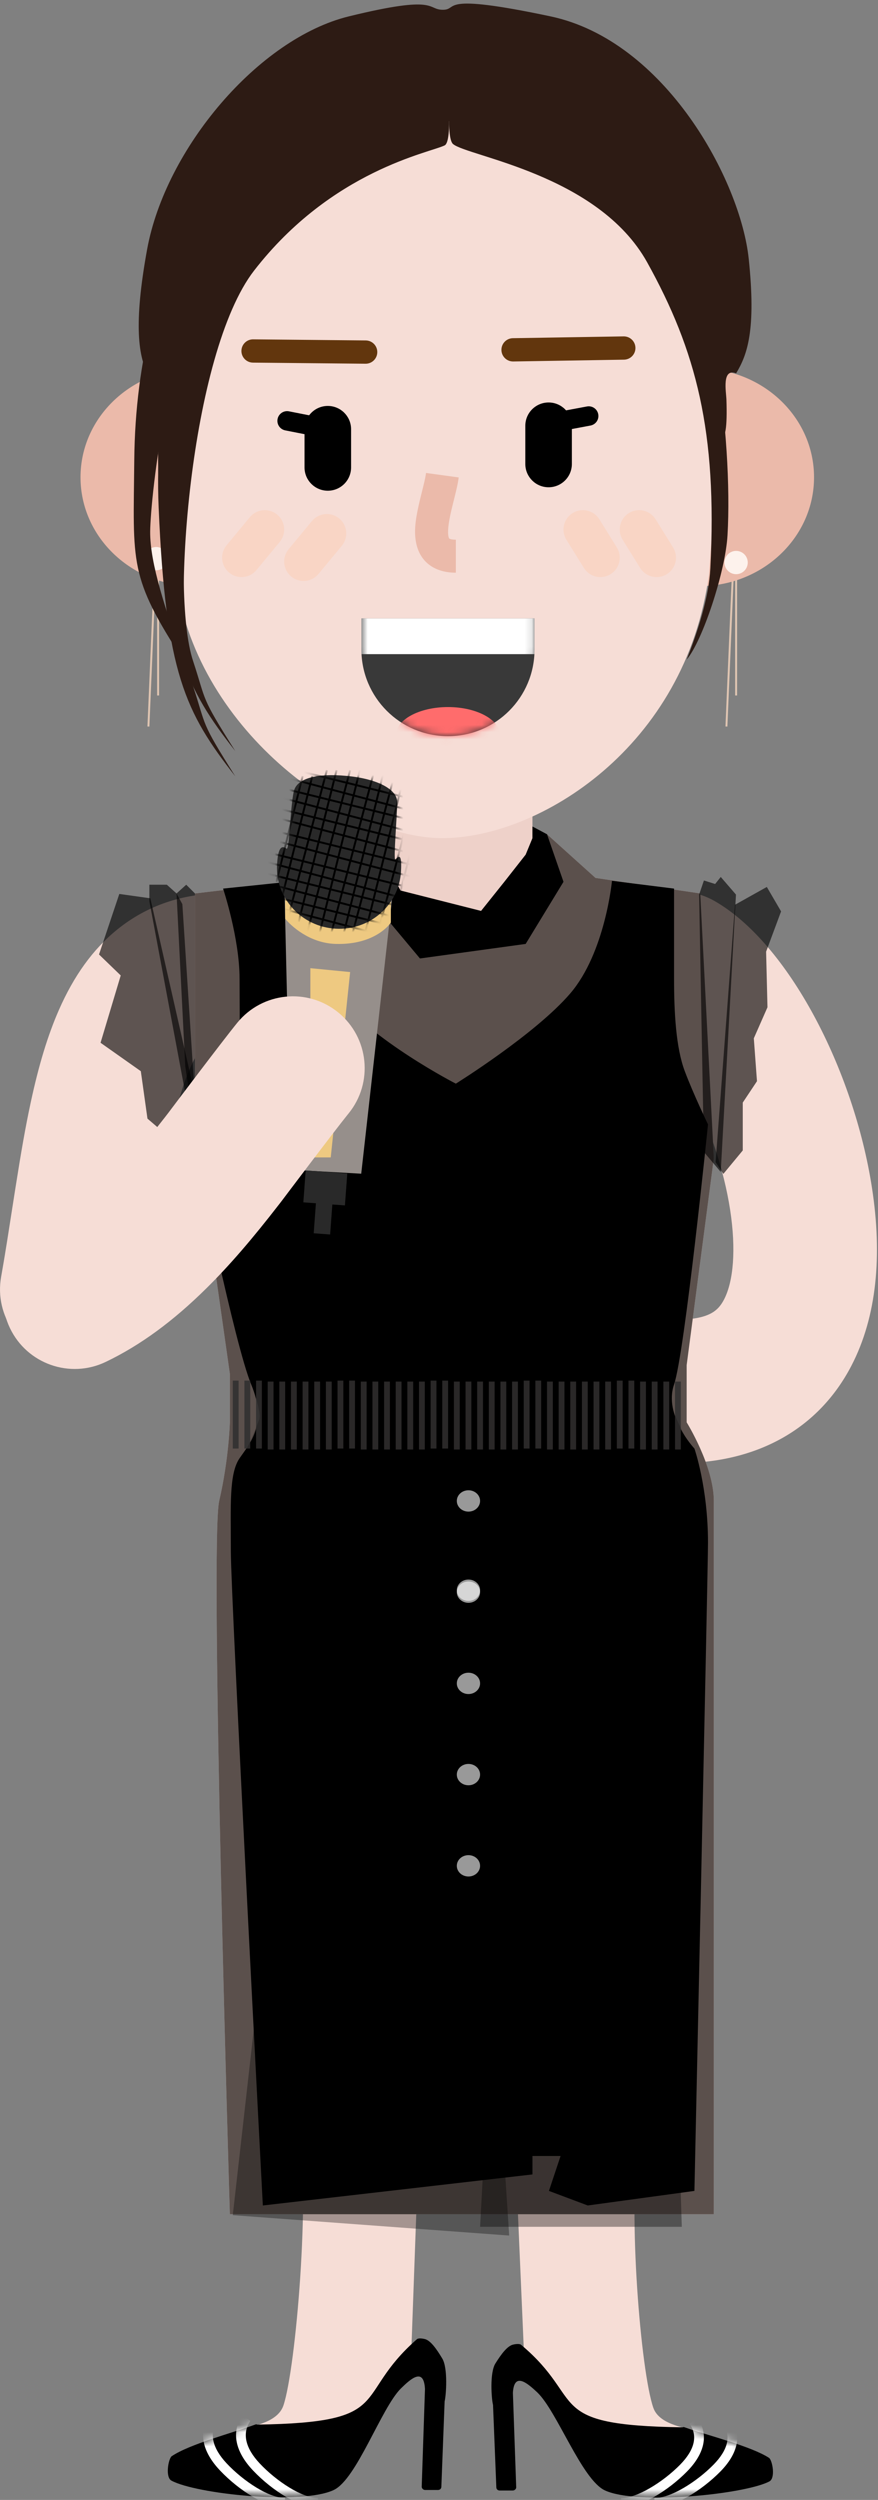 <svg width="123" height="350" viewBox="0 0 123 350" fill="none" xmlns="http://www.w3.org/2000/svg">
<rect x="0" y="0" width="123" height="350" fill="#808080" stroke="none"/>
<path d="M57.645 328.475L58.833 295.732L41.849 297.905C43.516 307.145 41.45 331.545 39.711 336.762C37.972 341.98 23.408 338.12 43.651 344.507L53.841 335.947L57.645 328.475Z" fill="#F6DDD6"/>
<path d="M61.957 330.2C61.142 328.84 60.327 327.697 59.536 327.482C59.264 327.407 58.654 327.312 58.425 327.482C49.193 335.565 55.572 339.165 36.021 339.455C35.964 339.4 35.849 339.4 35.734 339.455C32.523 340.635 26.503 342.205 24.038 343.89C23.579 344.282 23.12 346.857 24.038 347.307C27.478 349.16 42.286 350.74 46.759 348.605C49.97 347.09 53.401 337.15 56.154 334.4C57.587 332.995 59.364 331.422 59.536 334.455L59.078 348.157C59.078 348.382 59.307 348.605 59.537 348.605H61.371C61.658 348.605 61.83 348.382 61.83 348.157L62.288 336.207C62.501 335.362 62.773 331.557 61.957 330.2Z" fill="black"/>
<mask id="mask0_0_3151" style="mask-type:alpha" maskUnits="userSpaceOnUse" x="23" y="323" width="42" height="27">
<path fill-rule="evenodd" clip-rule="evenodd" d="M62.633 329.737C61.773 327.827 60.569 325.92 59.078 324.067C58.906 323.842 58.619 323.785 58.39 323.955C49.158 332.037 46.606 334.455 36.021 339.36C35.964 339.305 35.849 339.305 35.734 339.36C32.524 340.54 26.503 342.112 24.038 343.795C23.579 344.187 23.12 346.762 24.038 347.212C27.478 349.065 42.286 350.645 46.759 348.512C49.97 346.995 52.943 344.74 55.695 341.987C57.129 340.585 58.906 339.012 59.078 342.045V348.062C59.078 348.287 59.307 348.512 59.537 348.512H61.371C61.658 348.512 61.83 348.287 61.83 348.062V343.795C63.407 342.582 65.557 336.472 62.633 329.737Z" fill="white"/>
</mask>
<g mask="url(#mask0_0_3151)">
<path d="M33.96 338.16L35.079 338.93C33.883 340.669 34.37 342.74 36.375 344.88C38.761 347.426 42.376 349.744 44.472 349.702L44.55 349.699L44.617 351.056C42.048 351.183 38.145 348.714 35.479 345.91L35.384 345.809C33.015 343.281 32.358 340.572 33.906 338.239L33.96 338.16Z" fill="white"/>
<path d="M29.335 338.16L30.455 338.93C29.259 340.669 29.746 342.741 31.751 344.88C34.137 347.426 37.752 349.744 39.848 349.702L39.926 349.699L39.993 351.056C37.423 351.183 33.52 348.714 30.854 345.91L30.76 345.809C28.391 343.281 27.733 340.572 29.282 338.239L29.335 338.16Z" fill="white"/>
</g>
<path d="M73.389 329.09L71.862 293.845L89.446 299.985C87.935 309.747 89.766 332.057 91.525 337.1C93.284 342.142 108.012 338.412 87.541 344.585L77.236 336.312L73.389 329.09Z" fill="#F6DDD6"/>
<path d="M69.404 330.887C70.229 329.575 71.053 328.47 71.852 328.26C72.128 328.187 72.745 328.097 72.977 328.26C82.312 336.075 75.862 339.555 95.632 339.835C95.69 339.78 95.806 339.78 95.922 339.835C99.169 340.975 105.258 342.492 107.751 344.122C108.215 344.502 108.679 346.99 107.751 347.425C104.272 349.215 89.296 350.742 84.774 348.68C81.527 347.215 78.056 337.605 75.273 334.947C73.824 333.59 72.026 332.07 71.852 335L72.316 348.245C72.316 348.462 72.084 348.68 71.852 348.68H69.996C69.707 348.68 69.532 348.462 69.532 348.245L69.069 336.695C68.855 335.877 68.579 332.2 69.404 330.887Z" fill="black"/>
<mask id="mask1_0_3151" style="mask-type:alpha" maskUnits="userSpaceOnUse" x="67" y="324" width="42" height="26">
<path fill-rule="evenodd" clip-rule="evenodd" d="M68.721 330.44C69.591 328.595 70.808 326.75 72.316 324.96C72.49 324.743 72.78 324.688 73.012 324.85C82.347 332.665 84.928 335.003 95.632 339.743C95.691 339.69 95.806 339.69 95.922 339.743C99.169 340.883 105.258 342.403 107.751 344.03C108.215 344.41 108.679 346.898 107.751 347.333C104.272 349.123 89.297 350.65 84.774 348.588C81.527 347.123 78.52 344.943 75.737 342.283C74.287 340.928 72.49 339.408 72.316 342.338V348.155C72.316 348.373 72.084 348.588 71.852 348.588H69.997C69.707 348.588 69.533 348.373 69.533 348.155V344.03C67.938 342.858 65.764 336.953 68.721 330.44Z" fill="white"/>
</mask>
<g mask="url(#mask1_0_3151)">
<path d="M97.702 338.558C99.351 340.849 98.692 343.525 96.26 346.003C93.596 348.719 89.654 351.136 87.036 351.074L86.941 351.071L87.005 349.714C89.124 349.814 92.843 347.546 95.291 345.052C97.281 343.023 97.783 341.068 96.647 339.419L96.599 339.352L97.702 338.558Z" fill="white"/>
<path d="M102.379 338.558C104.027 340.849 103.368 343.525 100.937 346.003C98.273 348.719 94.331 351.136 91.713 351.075L91.618 351.071L91.682 349.714C93.801 349.814 97.52 347.546 99.967 345.052C101.958 343.023 102.459 341.069 101.323 339.419L101.276 339.352L102.379 338.558Z" fill="white"/>
</g>
<path d="M31.116 125.087C36.669 125.087 41.17 129.588 41.17 135.14C41.17 140.638 36.758 145.104 31.282 145.193L31.116 145.194C30.085 145.194 29.566 145.372 29.084 145.759C28.367 146.336 27.555 147.487 26.729 149.333L26.671 149.463C24.87 153.555 23.704 158.818 21.963 169.851L21.106 175.333L20.819 177.136C20.662 178.116 20.514 179.021 20.365 179.903L20.229 180.709C20.138 181.24 20.048 181.76 19.958 182.27C18.991 187.737 13.775 191.386 8.307 190.419C2.839 189.452 -0.81 184.236 0.157 178.768C0.264 178.163 0.372 177.54 0.481 176.896L0.641 175.94C0.759 175.23 0.879 174.494 1.006 173.7L2.152 166.386C2.986 161.1 3.563 157.811 4.277 154.476L4.338 154.19C5.424 149.169 6.664 145.005 8.267 141.363C10.318 136.704 12.964 132.919 16.485 130.088C20.588 126.789 25.563 125.087 31.116 125.087Z" fill="#F6DDD6"/>
<path d="M86.379 129.881C89.134 125.06 95.275 123.385 100.096 126.14C110.405 132.031 119.617 149.739 122.165 166.36C123.604 175.748 122.852 184.317 119.277 191.202C114.732 199.957 106.18 204.839 95.108 204.839C89.555 204.839 85.054 200.337 85.054 194.785C85.054 189.288 89.466 184.821 94.942 184.732L95.108 184.731C97.25 184.731 98.732 184.377 99.72 183.813C100.429 183.408 100.966 182.834 101.431 181.936C102.748 179.401 103.138 174.948 102.289 169.407C101.422 163.748 99.35 157.557 96.62 152.309C95.344 149.856 93.984 147.73 92.668 146.098C92.076 145.365 91.514 144.759 91.007 144.294C90.643 143.96 90.349 143.736 90.155 143.619L90.12 143.598C85.299 140.843 83.624 134.702 86.379 129.881Z" fill="#F6DDD6"/>
<path d="M27.312 157.966V125.087L45.654 122.913L50.273 118.022L53.941 116.391L74.457 115.712L76.63 116.799L83.424 122.913L98.097 125.087L99.999 162.177L96.195 191.116V199.132C96.195 199.132 99.999 205.246 99.999 210.137V309.997H32.203C32.203 309.997 29.35 215.979 30.709 210.137C32.067 204.295 32.203 199.132 32.203 199.132V192.339L27.312 157.966Z" fill="#EED1C9"/>
<path d="M27.312 157.966V125.087L45.654 122.913L50.273 118.022L53.941 116.391L74.457 115.712L76.63 116.799L83.424 122.913L98.097 125.087L99.999 162.177L96.195 191.116V199.132C96.195 199.132 99.999 205.246 99.999 210.137V309.997H32.203C32.203 309.997 29.35 215.979 30.709 210.137C32.067 204.295 32.203 199.132 32.203 199.132V192.339L27.312 157.966Z" fill="black" fill-opacity="0.62"/>
<rect x="53.126" y="103.213" width="21.466" height="27.988" rx="10.733" fill="#EED1C9"/>
<path d="M56.115 124.679L53.126 119.244V116.799L50.409 118.022L51.904 125.902L58.833 134.189L73.641 132.152L78.94 123.456L76.63 116.799L74.593 115.712V117.342L73.641 119.652L70.653 123.456L67.392 127.532L56.115 124.679Z" fill="black"/>
<path d="M98.613 123.271L97.94 125.245L98.613 161.282L100.97 164.079L103.103 125.245L100.97 122.777L100.185 123.764L98.613 123.271Z" fill="black" fill-opacity="0.62"/>
<path d="M26.089 123.864L27.312 125.087V154.569V158.509L27.991 162.042L27.72 162.449L20.927 126.174V123.864H23.372L24.731 125.087L26.089 123.864Z" fill="black" fill-opacity="0.62"/>
<path d="M25.546 126.581L27.855 162.177L25.953 149.27L24.731 125.087L25.546 126.581Z" fill="black" fill-opacity="0.62"/>
<path d="M16.714 125.157L21.062 125.766L29.169 161.493L27.97 162.872L20.659 156.613L19.728 149.971L14.087 145.992L16.913 136.567L13.872 133.631L16.714 125.157Z" fill="black" fill-opacity="0.62"/>
<path d="M107.424 124.176L102.966 126.67L100.25 162.708L101.337 164.349L104.054 161.067V154.366L106.046 151.373L105.603 145.368L107.516 141.023L107.325 133.239L109.422 127.599L107.424 124.176Z" fill="black" fill-opacity="0.62"/>
<path d="M94.429 124.407L85.734 123.32C85.734 123.32 84.782 133.374 79.891 139.081C75 144.787 63.859 151.716 63.859 151.716C63.859 151.716 52.175 145.738 46.877 139.081C41.578 132.423 41.714 123.32 41.714 123.32L31.252 124.407C31.252 124.407 33.562 131.336 33.562 137.043C33.562 142.749 33.834 151.444 32.339 154.433C30.845 157.422 27.584 162.313 27.584 162.313C27.584 162.313 32.883 188.263 35.192 193.834C37.502 199.404 35.056 201.985 33.562 204.159C32.067 206.333 32.339 210.816 32.339 217.202C32.339 223.588 36.822 308.775 36.822 308.775L74.593 304.427V301.845H78.533L76.902 306.735L82.337 308.775L97.282 306.735C97.282 306.735 99.184 219.557 99.184 215.979C99.184 208.235 97.282 202.801 97.282 202.801C97.282 202.801 92.934 198.181 94.429 193.834C95.923 189.486 99.184 157.422 99.184 157.422C99.184 157.422 97.146 153.21 95.923 149.95C94.701 146.689 94.429 141.798 94.429 137.043V124.407Z" fill="black"/>
<path d="M35.056 193.29V202.801H34.241V193.29H35.056Z" fill="#353333"/>
<path d="M33.426 193.29V202.801H32.611V193.29H33.426Z" fill="#353333"/>
<path d="M36.687 193.29V202.801H35.872V193.29H36.687Z" fill="#353333"/>
<path d="M38.317 193.426V202.936H37.502V193.426H38.317Z" fill="#353333"/>
<path d="M39.948 193.426V202.936H39.132V193.426H39.948Z" fill="#353333"/>
<path d="M41.578 193.426V202.936H40.763V193.426H41.578Z" fill="#353333"/>
<path d="M43.208 193.426V202.936H42.393V193.426H43.208Z" fill="#353333"/>
<path d="M44.839 193.426V202.936H44.023V193.426H44.839Z" fill="#353333"/>
<path d="M46.469 193.426V202.936H45.654V193.426H46.469Z" fill="#353333"/>
<path d="M48.099 193.29V202.801H47.284V193.29H48.099Z" fill="#353333"/>
<path d="M49.73 193.29V202.801H48.914V193.29H49.73Z" fill="#353333"/>
<path d="M51.36 193.426V202.936H50.545V193.426H51.36Z" fill="#353333"/>
<path d="M52.99 193.426V202.936H52.175V193.426H52.99Z" fill="#353333"/>
<path d="M54.621 193.426V202.936H53.806V193.426H54.621Z" fill="#353333"/>
<path d="M56.251 193.426V202.936H55.436V193.426H56.251Z" fill="#353333"/>
<path d="M57.882 193.426V202.936H57.066V193.426H57.882Z" fill="#353333"/>
<path d="M59.512 193.426V202.936H58.697V193.426H59.512Z" fill="#353333"/>
<path d="M61.142 193.29V202.801H60.327V193.29H61.142Z" fill="#353333"/>
<path d="M62.773 193.29V202.801H61.957V193.29H62.773Z" fill="#353333"/>
<path d="M64.403 193.426V202.936H63.588V193.426H64.403Z" fill="#353333"/>
<path d="M66.033 193.426V202.936H65.218V193.426H66.033Z" fill="#353333"/>
<path d="M67.664 193.426V202.936H66.848V193.426H67.664Z" fill="#353333"/>
<path d="M69.294 193.426V202.936H68.479V193.426H69.294Z" fill="#353333"/>
<path d="M70.924 193.426V202.936H70.109V193.426H70.924Z" fill="#353333"/>
<path d="M72.555 193.426V202.936H71.739V193.426H72.555Z" fill="#353333"/>
<path d="M74.185 193.29V202.801H73.37V193.29H74.185Z" fill="#353333"/>
<path d="M75.815 193.29V202.801H75V193.29H75.815Z" fill="#353333"/>
<path d="M77.446 193.426V202.936H76.631V193.426H77.446Z" fill="#353333"/>
<path d="M79.076 193.426V202.936H78.261V193.426H79.076Z" fill="#353333"/>
<path d="M80.707 193.426V202.936H79.891V193.426H80.707Z" fill="#353333"/>
<path d="M82.337 193.426V202.936H81.522V193.426H82.337Z" fill="#353333"/>
<path d="M83.967 193.426V202.936H83.152V193.426H83.967Z" fill="#353333"/>
<path d="M85.598 193.426V202.936H84.782V193.426H85.598Z" fill="#353333"/>
<path d="M87.228 193.29V202.801H86.413V193.29H87.228Z" fill="#353333"/>
<path d="M88.858 193.29V202.801H88.043V193.29H88.858Z" fill="#353333"/>
<path d="M90.489 193.426V202.936H89.673V193.426H90.489Z" fill="#353333"/>
<path d="M92.119 193.426V202.936H91.304V193.426H92.119Z" fill="#353333"/>
<path d="M93.749 193.426V202.936H92.934V193.426H93.749Z" fill="#353333"/>
<path d="M95.38 193.426V202.936H94.565V193.426H95.38Z" fill="#353333"/>
<path d="M71.332 312.985L64.267 204.567L44.159 208.099L32.611 310.132L71.332 312.985Z" fill="black" fill-opacity="0.33"/>
<path d="M67.256 311.762L72.147 221.414L92.526 219.784L95.516 311.762H67.256Z" fill="black" fill-opacity="0.36"/>
<path d="M36.279 198.861C36.714 197.882 35.464 194.286 34.785 192.611L94.429 192.203C94.293 192.928 94.021 194.73 94.021 196.143C94.021 197.556 96.014 201.261 97.01 202.936C75.634 203.48 33.073 204.404 33.834 203.752C34.785 202.936 35.736 200.083 36.279 198.861Z" fill="black" fill-opacity="0.21"/>
<path d="M65.626 211.632C66.526 211.632 67.256 210.963 67.256 210.137C67.256 209.312 66.526 208.643 65.626 208.643C64.725 208.643 63.995 209.312 63.995 210.137C63.995 210.963 64.725 211.632 65.626 211.632Z" fill="white" fill-opacity="0.6"/>
<path d="M65.626 224.403C66.526 224.403 67.256 223.734 67.256 222.908C67.256 222.083 66.526 221.414 65.626 221.414C64.725 221.414 63.995 222.083 63.995 222.908C63.995 223.734 64.725 224.403 65.626 224.403Z" fill="white" fill-opacity="0.6"/>
<path d="M65.626 224.131C66.526 224.131 67.256 223.462 67.256 222.637C67.256 221.811 66.526 221.142 65.626 221.142C64.725 221.142 63.995 221.811 63.995 222.637C63.995 223.462 64.725 224.131 65.626 224.131Z" fill="white" fill-opacity="0.6"/>
<path d="M65.626 237.174C66.526 237.174 67.256 236.505 67.256 235.68C67.256 234.854 66.526 234.185 65.626 234.185C64.725 234.185 63.995 234.854 63.995 235.68C63.995 236.505 64.725 237.174 65.626 237.174Z" fill="white" fill-opacity="0.6"/>
<path d="M65.626 249.945C66.526 249.945 67.256 249.276 67.256 248.451C67.256 247.625 66.526 246.956 65.626 246.956C64.725 246.956 63.995 247.625 63.995 248.451C63.995 249.276 64.725 249.945 65.626 249.945Z" fill="white" fill-opacity="0.6"/>
<path d="M65.626 262.717C66.526 262.717 67.256 262.048 67.256 261.222C67.256 260.397 66.526 259.728 65.626 259.728C64.725 259.728 63.995 260.397 63.995 261.222C63.995 262.048 64.725 262.717 65.626 262.717Z" fill="white" fill-opacity="0.6"/>
<path d="M103.26 78.214V97.371H102.988V78.214H103.26Z" fill="#DFC5B2"/>
<path d="M102.581 79.159L102.852 79.171L101.901 101.724L101.63 101.713L102.581 79.159Z" fill="#DFC5B2"/>
<path d="M22.285 78.214V97.371H22.014V78.214H22.285Z" fill="#DFC5B2"/>
<path d="M21.606 79.159L21.878 79.171L20.927 101.724L20.655 101.713L21.606 79.159Z" fill="#DFC5B2"/>
<path d="M27.335 82.059C36.203 82.059 43.391 75.237 43.391 66.822C43.391 58.407 36.203 51.584 27.335 51.584C18.468 51.584 11.28 58.407 11.28 66.822C11.28 75.237 18.468 82.059 27.335 82.059Z" fill="#EBBAAA"/>
<path d="M21.878 79.844C22.778 79.844 23.508 79.114 23.508 78.214C23.508 77.313 22.778 76.583 21.878 76.583C20.977 76.583 20.247 77.313 20.247 78.214C20.247 79.114 20.977 79.844 21.878 79.844Z" fill="#FDF2EC"/>
<path d="M97.984 82.059C106.852 82.059 114.04 75.237 114.04 66.822C114.04 58.407 106.852 51.584 97.984 51.584C89.118 51.584 81.929 58.407 81.929 66.822C81.929 75.237 89.118 82.059 97.984 82.059Z" fill="#EBBAAA"/>
<path d="M21.878 43.138C21.878 22.441 39.822 5.663 61.957 5.663C84.093 5.663 102.037 22.441 102.037 43.138L99.32 80.411C96.088 104.588 75.544 117.342 61.957 117.342C48.371 117.342 26.965 101.768 24.595 80.411L21.878 43.138Z" fill="#F6DDD6"/>
<path d="M35.001 72.406C35.958 71.249 37.671 71.088 38.827 72.045C39.963 72.985 40.139 74.656 39.236 75.81L39.188 75.871L35.927 79.811C34.97 80.967 33.257 81.128 32.101 80.171C30.965 79.231 30.789 77.561 31.692 76.406L31.74 76.346L35.001 72.406Z" fill="#F9D5C5"/>
<path d="M43.696 72.949C44.653 71.793 46.366 71.631 47.522 72.588C48.658 73.528 48.834 75.199 47.931 76.354L47.883 76.414L44.622 80.354C43.665 81.51 41.952 81.672 40.796 80.715C39.66 79.775 39.484 78.104 40.387 76.949L40.435 76.889L43.696 72.949Z" fill="#F9D5C5"/>
<path d="M80.224 71.829C81.478 71.051 83.118 71.417 83.925 72.641L83.966 72.705L86.412 76.645C87.203 77.92 86.811 79.595 85.536 80.387C84.283 81.165 82.643 80.799 81.836 79.575L81.795 79.511L79.349 75.571C78.557 74.296 78.949 72.621 80.224 71.829Z" fill="#F9D5C5"/>
<path d="M88.104 71.829C89.358 71.051 90.998 71.417 91.805 72.641L91.846 72.705L94.292 76.645C95.083 77.92 94.691 79.595 93.416 80.387C92.163 81.165 90.523 80.799 89.716 79.575L89.675 79.511L87.229 75.571C86.437 74.296 86.829 72.621 88.104 71.829Z" fill="#F9D5C5"/>
<path fill-rule="evenodd" clip-rule="evenodd" d="M50.63 86.58V90.94C50.63 97.638 56.059 103.067 62.757 103.067C69.454 103.067 74.883 97.638 74.883 90.94V86.58H50.63Z" fill="#393939"/>
<mask id="mask2_0_3151" style="mask-type:alpha" maskUnits="userSpaceOnUse" x="50" y="85" width="25" height="19">
<path fill-rule="evenodd" clip-rule="evenodd" d="M50.65 85.777C50.637 86.01 50.63 86.245 50.63 86.481V90.94C50.63 97.638 56.059 103.067 62.757 103.067C69.454 103.067 74.883 97.638 74.883 90.94V86.481C74.883 86.245 74.877 86.01 74.864 85.777H50.65Z" fill="white"/>
</mask>
<g mask="url(#mask2_0_3151)">
<path d="M62.757 106.957C66.796 106.957 70.07 105.173 70.07 102.974C70.07 100.774 66.796 98.991 62.757 98.991C58.718 98.991 55.444 100.774 55.444 102.974C55.444 105.173 58.718 106.957 62.757 106.957Z" fill="#FF6C6C"/>
<rect x="50.63" y="86.58" width="24.253" height="5.002" fill="white"/>
</g>
<path d="M35.467 47.509L51.24 47.663C52.141 47.672 52.864 48.409 52.855 49.309C52.846 50.19 52.141 50.901 51.267 50.923L51.209 50.923L35.435 50.769C34.535 50.76 33.812 50.023 33.821 49.123C33.83 48.242 34.535 47.531 35.409 47.509L35.467 47.509Z" fill="#62360D"/>
<path d="M38.887 58.659C39.028 57.94 39.712 57.467 40.428 57.579L40.482 57.588L47.571 58.985C48.308 59.13 48.787 59.844 48.642 60.58C48.5 61.299 47.817 61.772 47.1 61.66L47.046 61.651L39.957 60.254C39.221 60.109 38.742 59.395 38.887 58.659Z" fill="black"/>
<path d="M82.223 56.907C82.96 56.768 83.67 57.254 83.808 57.992C83.943 58.712 83.484 59.405 82.776 59.566L82.723 59.577L75.419 60.944C74.681 61.082 73.972 60.596 73.834 59.859C73.699 59.139 74.158 58.446 74.865 58.285L74.919 58.273L82.223 56.907Z" fill="black"/>
<path d="M45.923 56.833C47.698 56.833 49.142 58.252 49.183 60.017L49.184 60.094V65.442C49.184 67.243 47.724 68.703 45.923 68.703C44.148 68.703 42.704 67.285 42.663 65.519L42.662 65.442V60.094C42.662 58.293 44.122 56.833 45.923 56.833Z" fill="black"/>
<path d="M76.853 56.348C78.628 56.348 80.072 57.767 80.112 59.532L80.113 59.609V64.958C80.113 66.759 78.653 68.219 76.853 68.219C75.077 68.219 73.634 66.8 73.593 65.035L73.592 64.958V59.609C73.592 57.808 75.052 56.348 76.853 56.348Z" fill="black"/>
<path d="M87.363 47.095C88.263 47.08 89.005 47.798 89.02 48.699C89.034 49.579 88.347 50.308 87.475 50.353L87.416 50.355L71.903 50.608C71.002 50.623 70.26 49.905 70.246 49.004C70.231 48.123 70.918 47.395 71.791 47.349L71.85 47.348L87.363 47.095Z" fill="#62360D"/>
<path d="M59.684 66.216L64.26 66.844L64.22 67.124C64.118 67.803 63.992 68.353 63.604 69.919L63.393 70.771C63.354 70.927 63.32 71.069 63.288 71.204L63.232 71.442C62.801 73.29 62.676 74.479 62.839 75.158C62.865 75.266 62.894 75.338 62.919 75.38C62.928 75.394 62.931 75.397 62.939 75.403C62.971 75.426 63.032 75.454 63.139 75.483C63.298 75.526 63.508 75.553 63.771 75.558L63.861 75.559V80.179C60.933 80.179 58.947 78.737 58.347 76.236C57.973 74.674 58.138 72.99 58.695 70.558L58.793 70.137C58.821 70.021 58.85 69.901 58.881 69.773L59.332 67.943C59.537 67.096 59.611 66.727 59.674 66.288L59.684 66.216Z" fill="#EBBAAA"/>
<path d="M20.607 34.927C23.189 20.77 36.231 5.391 48.867 2.293C61.502 -0.805 59.736 1.369 62.045 1.369C64.355 1.369 61.079 -1.103 77.126 2.293C93.173 5.69 103.737 25.245 104.89 36.232C105.937 46.209 104.701 49.666 103.124 52.264C101.086 51.502 101.729 54.865 101.765 55.932C102.309 72.073 95.787 46.965 92.751 33.134C89.714 19.303 78.892 16.042 62.045 16.993C56.611 17.3 52.127 16.993 40.986 24.737C25.639 35.405 25.248 60.211 22.781 57.861C22.05 57.165 23.188 51.611 20.879 52.698C19.369 50.049 18.686 45.456 20.607 34.927Z" fill="#2D1B14"/>
<path d="M35.6 34.348C46.513 20.276 60.228 17.854 62.294 16.822C63.457 16.24 62.701 8.294 62.294 7.991C60.012 6.29 54.269 7.757 47.148 11.753C34.776 18.696 20.988 38.635 22.227 67.552C23.218 90.687 25.945 96.199 32.966 105.16C27.994 97.285 28.974 98.371 27.046 92.534C23.753 82.561 26.65 45.888 35.6 34.348Z" fill="#2D1B14"/>
<path d="M35.6 37.88C46.513 23.809 60.228 21.387 62.294 20.354C63.457 19.773 62.701 11.827 62.294 11.523C60.012 9.823 54.269 11.29 47.148 15.286C34.776 22.229 20.988 42.167 22.227 71.085C23.218 94.219 25.945 99.732 32.966 108.692C27.994 100.818 28.974 101.904 27.046 96.066C23.753 86.093 26.65 49.421 35.6 37.88Z" fill="#2D1B14"/>
<path d="M33.116 32.069C44.673 18.425 59.059 16.192 61.231 15.203C62.455 14.646 61.735 6.875 61.311 6.575C58.937 4.891 52.909 6.269 45.415 10.104C32.395 16.768 19.073 36.101 18.811 64.382C18.675 79.046 18.009 80.633 25.726 92.52C23.23 85.461 20.997 78.919 21.038 74.406C21.08 69.932 23.639 43.257 33.116 32.069Z" fill="#2D1B14"/>
<path d="M90.668 36.738C83.799 24.37 65.447 21.898 63.456 20.157C62.4 19.233 63.06 10.951 63.853 10.753C69.401 9.368 85.422 15.285 92.555 26.022C99.688 36.758 102.697 61.503 101.917 74.953C101.619 80.084 98.406 89.762 96.196 92.344C97.756 88.404 99.314 83.589 99.518 79.548C100.487 60.416 97.537 49.105 90.668 36.738Z" fill="#2D1B14"/>
<path d="M103.124 80.388C104.024 80.388 104.754 79.658 104.754 78.757C104.754 77.857 104.024 77.127 103.124 77.127C102.224 77.127 101.494 77.857 101.494 78.757C101.494 79.658 102.224 80.388 103.124 80.388Z" fill="#FDF2EC"/>
<path d="M39.757 120.429L55.435 121.31L50.605 164.322L40.773 163.77L39.757 120.429Z" fill="#968F8B"/>
<path d="M43.48 135.548V140.711V162.042H46.334L49.051 136.092L43.48 135.548Z" fill="#EEC981"/>
<path d="M39.947 128.619V125.766H54.757V129.163C54.757 129.163 52.719 132.32 47.013 132.152C43.317 132.043 40.717 129.57 39.947 128.619Z" fill="#EEC981"/>
<path d="M42.825 163.861L48.651 164.291L48.321 168.763L46.56 168.633L46.249 172.833L43.946 172.663L44.256 168.462L42.495 168.332L42.825 163.861Z" fill="#292929"/>
<path d="M56.177 122.005C55.913 126.7 51.813 130.287 47.018 130.018C42.224 129.749 38.55 125.725 38.814 121.03C38.984 117.997 39.748 118.585 40.155 118.819C40.563 119.054 40.699 112.027 41.242 110.532C41.786 109.037 44.231 108.222 48.579 108.63C52.926 109.037 55.644 110.532 55.644 112.298C55.644 114.064 55.1 120.418 55.372 120.314C55.644 120.211 56.35 118.927 56.177 122.005Z" fill="#292929"/>
<mask id="mask3_0_3151" style="mask-type:alpha" maskUnits="userSpaceOnUse" x="38" y="108" width="19" height="23">
<path fill-rule="evenodd" clip-rule="evenodd" d="M56.177 122.005C55.913 126.7 51.813 130.287 47.018 130.018C42.224 129.749 38.55 125.725 38.814 121.03C38.984 117.997 39.748 118.585 40.155 118.819C40.563 119.054 40.699 112.027 41.242 110.532C41.786 109.037 44.231 108.222 48.579 108.63C52.926 109.037 55.644 110.532 55.644 112.298C55.644 114.064 55.1 120.418 55.372 120.314C55.644 120.211 56.35 118.927 56.177 122.005Z" fill="white"/>
</mask>
<g mask="url(#mask3_0_3151)">
<path fill-rule="evenodd" clip-rule="evenodd" d="M43.884 108.68L43.62 108.615L38.321 129.809L38.585 129.875L43.884 108.68ZM42.525 108.68L42.261 108.615L38.593 123.424L38.856 123.489L42.525 108.68Z" fill="black"/>
<path fill-rule="evenodd" clip-rule="evenodd" d="M45.92 107.867L45.657 107.797L40.223 128.449L40.486 128.518L45.92 107.867ZM47.28 107.865L47.016 107.799L41.717 128.994L41.981 129.06L47.28 107.865Z" fill="black"/>
<path fill-rule="evenodd" clip-rule="evenodd" d="M49.181 107.867L48.918 107.797L42.805 130.894L43.068 130.964L49.181 107.867ZM50.541 107.865L50.277 107.8L44.299 131.984L44.563 132.049L50.541 107.865Z" fill="black"/>
<path fill-rule="evenodd" clip-rule="evenodd" d="M52.578 107.867L52.315 107.797L46.202 130.894L46.464 130.964L52.578 107.867ZM53.937 107.865L53.674 107.8L47.696 131.984L47.959 132.049L53.937 107.865Z" fill="black"/>
<path fill-rule="evenodd" clip-rule="evenodd" d="M55.567 107.867L55.304 107.797L49.191 130.894L49.454 130.964L55.567 107.867ZM56.927 107.864L56.663 107.799L50.685 131.983L50.949 132.048L56.927 107.864Z" fill="black"/>
<path fill-rule="evenodd" clip-rule="evenodd" d="M59.1 107.867L58.837 107.797L52.723 130.894L52.986 130.964L59.1 107.867ZM60.459 107.864L60.195 107.799L54.217 131.983L54.481 132.048L60.459 107.864Z" fill="black"/>
<path fill-rule="evenodd" clip-rule="evenodd" d="M63.485 113.135L39.301 107.157L39.236 107.421L63.42 113.399L63.485 113.135ZM62.4 114.63L39.303 108.517L39.234 108.779L62.331 114.893L62.4 114.63Z" fill="black"/>
<path fill-rule="evenodd" clip-rule="evenodd" d="M63.485 116.124L39.301 110.146L39.236 110.41L63.42 116.388L63.485 116.124ZM62.4 117.619L39.303 111.506L39.234 111.769L62.331 117.882L62.4 117.619Z" fill="black"/>
<path fill-rule="evenodd" clip-rule="evenodd" d="M63.485 119.113L39.301 113.135L39.236 113.399L63.42 119.377L63.485 119.113ZM62.4 120.608L39.303 114.495L39.234 114.757L62.331 120.871L62.4 120.608Z" fill="black"/>
<path fill-rule="evenodd" clip-rule="evenodd" d="M63.485 122.374L39.301 116.396L39.236 116.659L63.42 122.637L63.485 122.374ZM62.4 123.869L39.303 117.755L39.234 118.018L62.331 124.131L62.4 123.869Z" fill="black"/>
<path fill-rule="evenodd" clip-rule="evenodd" d="M61.311 125.091L37.127 119.113L37.062 119.377L61.246 125.355L61.311 125.091ZM60.227 126.586L37.13 120.473L37.06 120.735L60.157 126.849L60.227 126.586Z" fill="black"/>
<path fill-rule="evenodd" clip-rule="evenodd" d="M61.311 128.08L37.127 122.102L37.062 122.366L61.246 128.344L61.311 128.08ZM60.227 129.575L37.13 123.462L37.06 123.724L60.157 129.838L60.227 129.575Z" fill="black"/>
<path fill-rule="evenodd" clip-rule="evenodd" d="M61.311 131.069L37.127 125.091L37.062 125.355L61.246 131.333L61.311 131.069ZM60.227 132.564L37.13 126.451L37.06 126.713L60.157 132.827L60.227 132.564Z" fill="black"/>
</g>
<path d="M33.244 143.187C36.754 138.884 43.087 138.242 47.39 141.752C51.692 145.262 52.335 151.595 48.825 155.898L48.706 156.044C46.672 158.567 39.599 167.964 39.479 168.119L39.058 168.664C35.362 173.432 32.209 177.118 28.858 180.423C24.35 184.87 19.763 188.302 14.806 190.674C9.798 193.072 3.794 190.956 1.397 185.947C-0.977 180.989 1.074 175.055 5.975 172.611L6.124 172.538C11.282 170.069 16.365 165.107 23.134 156.385L23.576 155.813C24.056 155.173 31.175 145.723 33.244 143.187Z" fill="#F6DDD6"/>
</svg>
